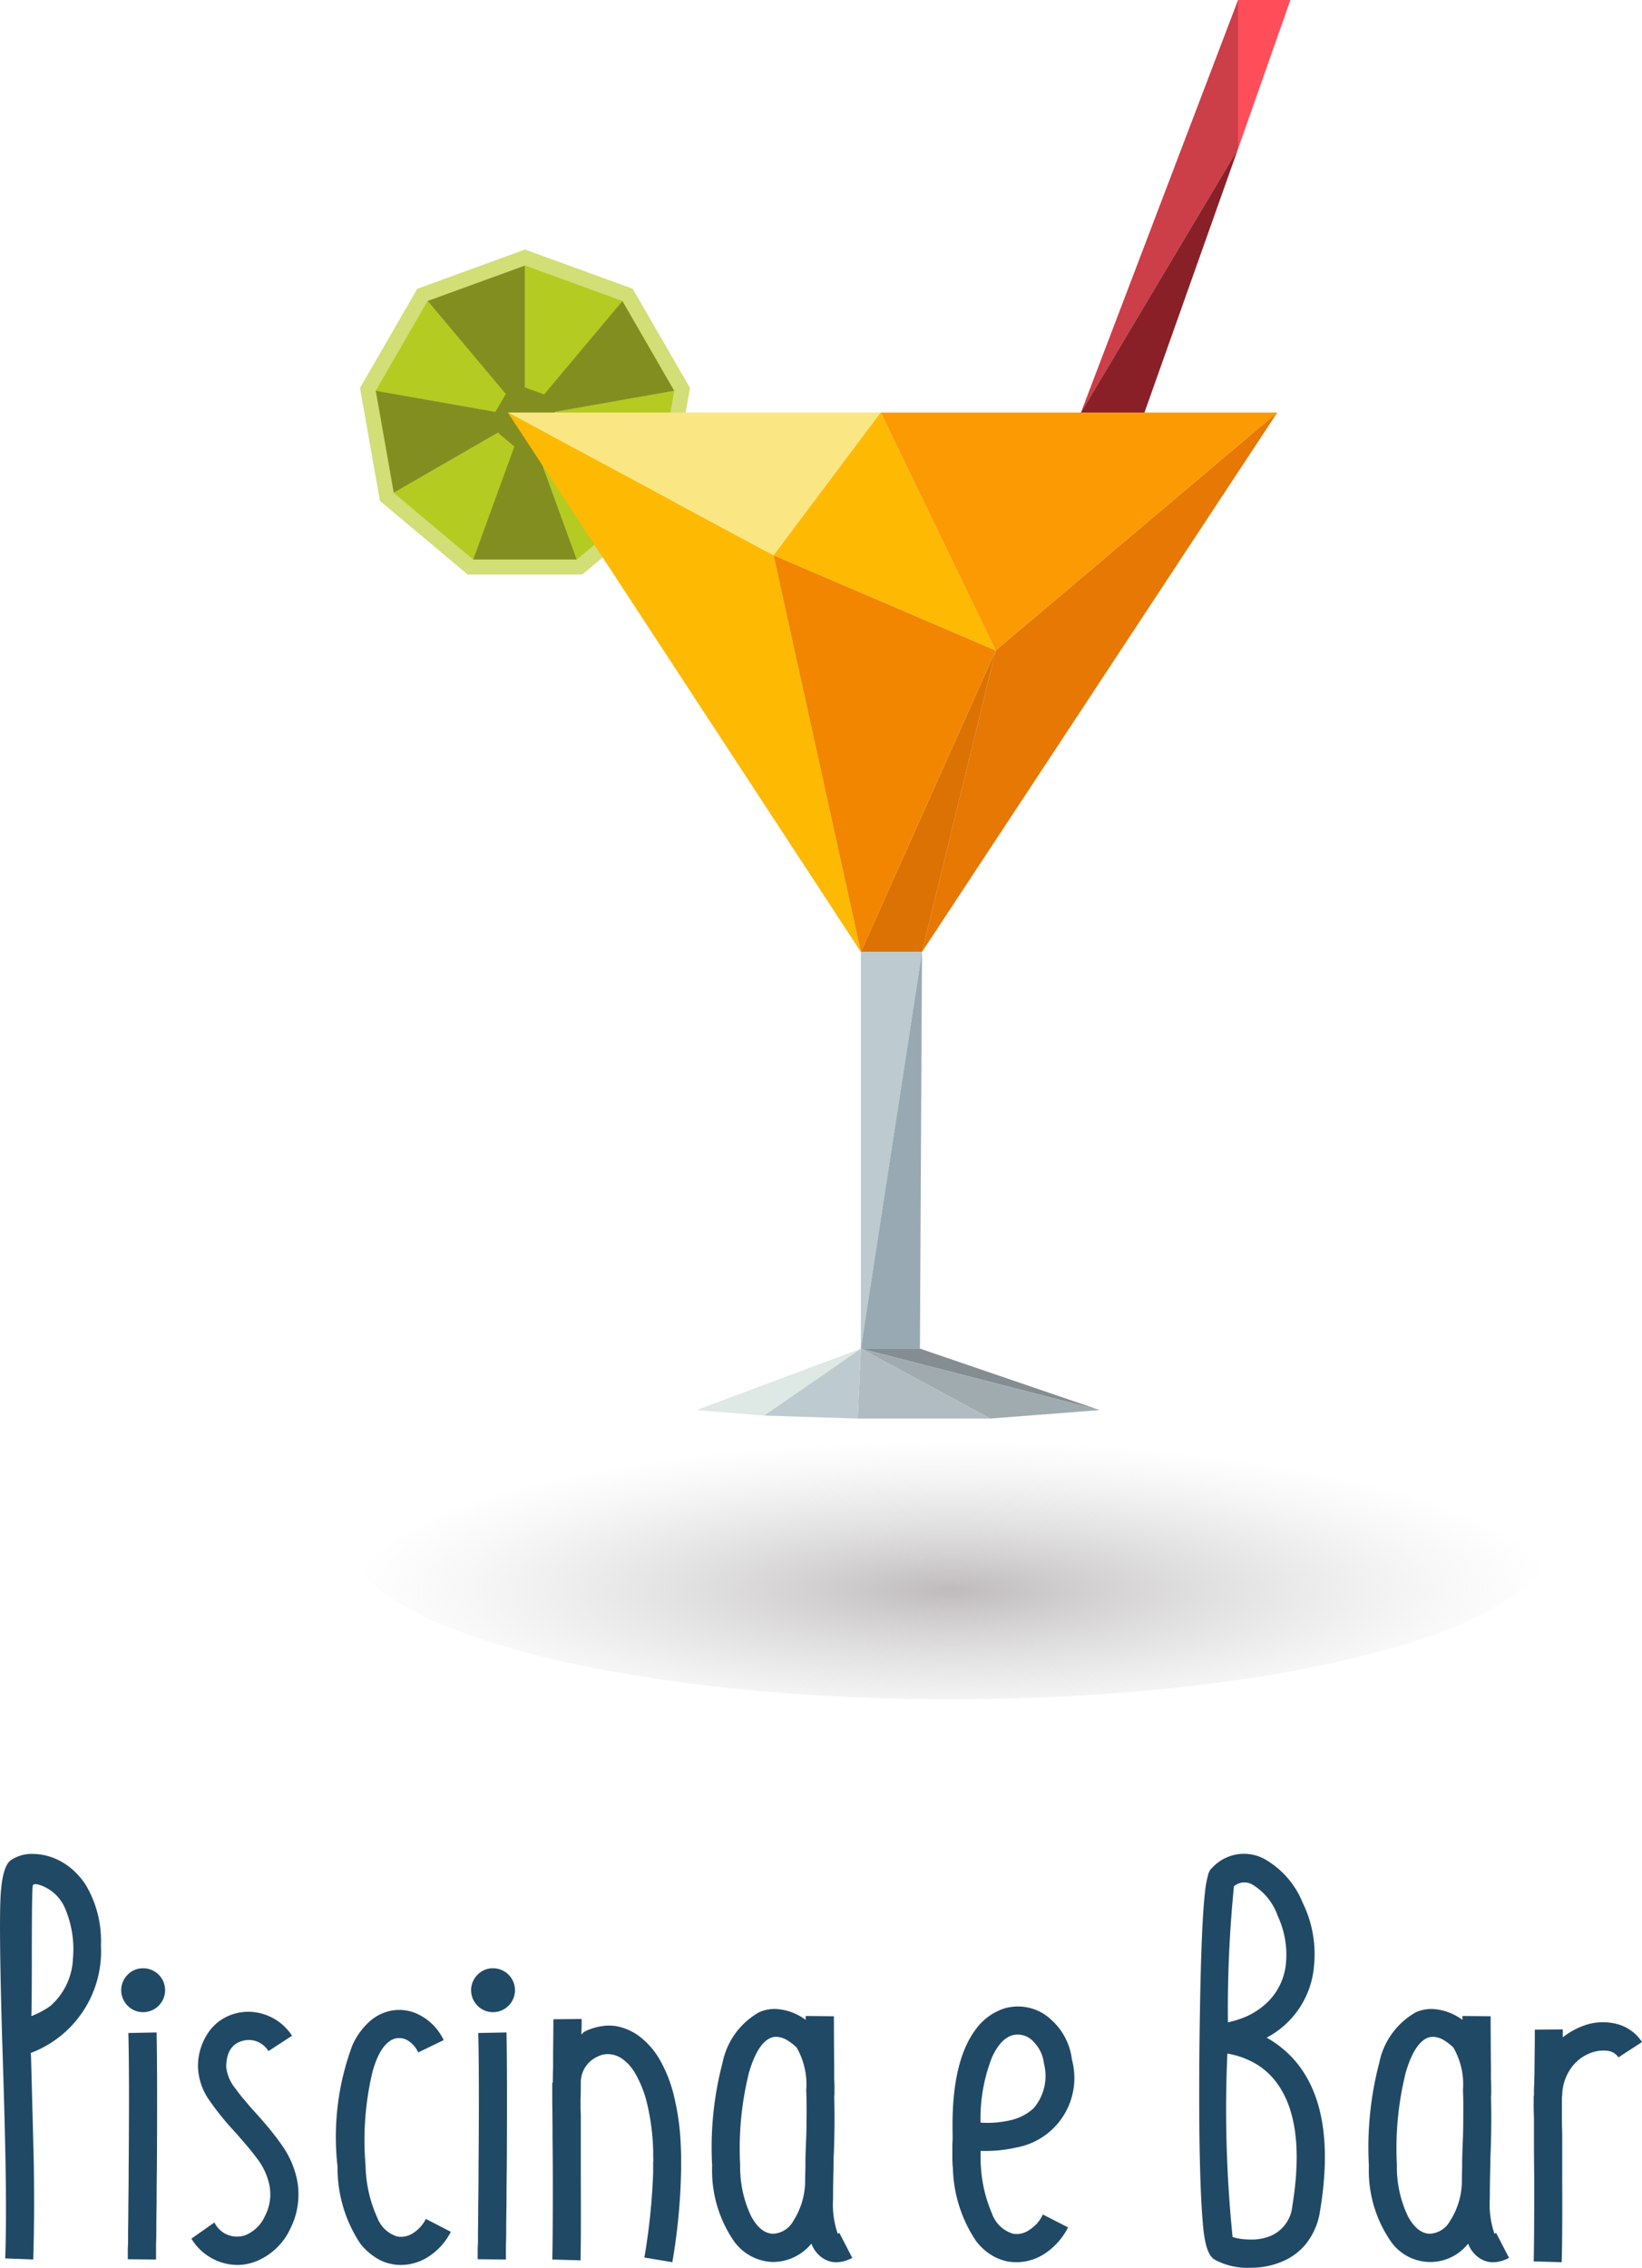 <svg xmlns="http://www.w3.org/2000/svg" xmlns:xlink="http://www.w3.org/1999/xlink" viewBox="0 0 84.791 117.099"><defs><style>.cls-1{isolation:isolate;}.cls-2{mix-blend-mode:multiply;fill:url(#Gradiente_sem_nome_13);}.cls-3{fill:#d2de76;}.cls-4{fill:#828f20;}.cls-5{fill:#b4cb21;}.cls-6{fill:#feb902;}.cls-7{fill:#fae683;}.cls-8{fill:#fc9a03;}.cls-9{fill:#e67803;}.cls-10{fill:#db7203;}.cls-11{fill:#f28600;}.cls-12{fill:#bdcad0;}.cls-13{fill:#98a9b3;}.cls-14{fill:#848d91;}.cls-15{fill:#a0abb0;}.cls-16{fill:#b0bcc2;}.cls-17{fill:#dee8e4;}.cls-18{fill:#cc3e48;}.cls-19{fill:#ff4d5a;}.cls-20{fill:#8a2027;}.cls-21{fill:#204966;}</style><radialGradient id="Gradiente_sem_nome_13" cx="49.103" cy="26025.475" r="31.165" gradientTransform="translate(0 -6372.206) scale(1 0.248)" gradientUnits="userSpaceOnUse"><stop offset="0" stop-color="#b6b1b3" stop-opacity="0.87"/><stop offset="0.398" stop-color="#bfbdbe" stop-opacity="0.494"/><stop offset="0.807" stop-color="#c8c8c8" stop-opacity="0.14"/><stop offset="1" stop-color="#ccc" stop-opacity="0"/></radialGradient></defs><g class="cls-1"><g id="Camada_2" data-name="Camada 2"><g id="Camada_1-2" data-name="Camada 1"><path class="cls-2" d="M80.122,79.509c0,4.549-13.888,8.237-31.019,8.237s-31.02-3.688-31.02-8.237,13.888-8.236,31.02-8.236S80.122,74.96,80.122,79.509Z"/><polygon class="cls-3" points="24.152 29.667 19.619 25.862 18.59 20.034 21.55 14.91 27.11 12.886 32.671 14.91 35.63 20.034 34.603 25.862 30.069 29.667 24.152 29.667"/><polygon class="cls-4" points="27.111 13.712 27.111 21.538 22.081 15.543 27.111 13.712"/><polygon class="cls-5" points="22.081 15.543 27.111 21.538 19.404 20.178 22.081 15.543"/><polygon class="cls-4" points="19.404 20.178 27.111 21.538 20.334 25.449 19.404 20.178"/><polygon class="cls-5" points="32.14 15.543 27.111 21.538 27.111 13.712 32.14 15.543"/><polygon class="cls-5" points="20.334 25.449 22.696 27.432 24.435 28.89 24.87 27.695 27.111 21.538 20.334 25.449"/><polygon class="cls-4" points="28.879 26.399 27.111 21.538 24.87 27.695 24.435 28.89 29.786 28.89 28.879 26.399"/><polygon class="cls-5" points="31.582 24.119 27.111 21.538 28.879 26.399 29.786 28.89 33.887 25.449 31.582 24.119"/><polygon class="cls-5" points="33.493 20.412 27.111 21.538 31.582 24.119 33.887 25.449 34.816 20.178 33.493 20.412"/><polygon class="cls-4" points="34.18 19.078 32.14 15.543 27.111 21.538 33.493 20.412 34.816 20.178 34.18 19.078"/><polygon class="cls-4" points="28.534 21.089 28.123 20.377 27.111 20.008 26.098 20.377 25.557 21.311 25.745 22.373 26.221 22.772 26.571 23.066 27.649 23.066 28.475 22.373 28.663 21.311 28.534 21.089"/><polygon class="cls-6" points="26.224 21.301 44.453 49.156 39.947 28.674 26.224 21.301"/><polygon class="cls-7" points="26.224 21.301 45.477 21.301 39.947 28.674 26.224 21.301"/><polygon class="cls-6" points="51.416 33.59 45.477 21.301 39.947 28.674 51.416 33.59"/><polygon class="cls-8" points="51.416 33.59 45.477 21.301 65.958 21.301 51.416 33.59"/><polygon class="cls-9" points="51.416 33.59 47.611 49.156 65.958 21.301 51.416 33.59"/><polygon class="cls-10" points="51.416 33.59 47.611 49.156 44.453 49.156 51.416 33.59"/><polygon class="cls-11" points="51.416 33.59 44.453 49.156 39.947 28.674 51.416 33.59"/><polygon class="cls-12" points="44.453 49.156 44.453 69.639 47.611 49.156 44.453 49.156"/><polygon class="cls-13" points="47.504 69.639 44.453 69.639 47.611 49.156 47.504 69.639"/><polygon class="cls-14" points="47.504 69.639 44.453 69.639 56.785 72.813 47.504 69.639"/><polygon class="cls-15" points="51.136 73.25 44.453 69.639 56.785 72.813 51.136 73.25"/><polygon class="cls-16" points="51.136 73.25 44.453 69.639 44.29 73.25 51.136 73.25"/><polygon class="cls-12" points="39.454 73.096 44.453 69.639 44.29 73.25 39.454 73.096"/><polygon class="cls-17" points="39.454 73.096 44.453 69.639 35.974 72.813 39.454 73.096"/><polygon class="cls-18" points="55.818 21.301 63.932 0 63.932 7.681 55.818 21.301"/><polygon class="cls-19" points="66.635 0 63.932 0 63.932 7.681 66.635 0"/><polygon class="cls-20" points="55.818 21.301 59.099 21.301 63.932 7.681 55.818 21.301"/><path class="cls-21" d="M.27,116.618q.07-2.082.014-4.956-.028-1.799-.142-5.438l-.028-.835q-.17-5.75-.085-7.463.085-1.515.51-1.855a1.904,1.904,0,0,1,1.119-.34,3.079,3.079,0,0,1,1.345.312,3.612,3.612,0,0,1,.694.453,4.017,4.017,0,0,1,.722.82,5.664,5.664,0,0,1,.793,3.144,5.611,5.611,0,0,1-3.625,5.551l.015.17q.098,3.667.142,5.48.043,2.903-.028,5.013Zm1.373-15.746q0,3.073-.028,3.215c.019.019.071.004.156-.043a4.051,4.051,0,0,0,.835-.467,3.427,3.427,0,0,0,1.161-2.45,5.377,5.377,0,0,0-.41-2.591A2.154,2.154,0,0,0,2.124,97.36q-.34-.127-.425-.014Q1.644,97.431,1.643,100.872Z"/><path class="cls-21" d="M6.585,103.562a1.127,1.127,0,0,1,0-1.586,1.101,1.101,0,0,1,.807-.34,1.133,1.133,0,0,1,0,2.266A1.101,1.101,0,0,1,6.585,103.562Zm.014,13.099v-.397c0-.142.005-.283.015-.426v-.566q.013-.736.014-1.458.015-.907.015-1.771.042-4.969-.015-7.065l1.459-.028q.043,2.109.014,7.094-.013.864-.014,1.771-.015.737-.015,1.473c0,.189-.005.378-.014.566v.821Z"/><path class="cls-21" d="M9.884,115.598l1.189-.836a1.292,1.292,0,0,0,1.643.638,1.907,1.907,0,0,0,.963-.963,2.42,2.42,0,0,0,.227-1.628,3.367,3.367,0,0,0-.651-1.374q-.34-.467-1.147-1.374a14.004,14.004,0,0,1-1.303-1.613,3.185,3.185,0,0,1-.581-1.699,3.066,3.066,0,0,1,.609-1.898,2.444,2.444,0,0,1,1.26-.863,2.61,2.61,0,0,1,1.671.07,2.711,2.711,0,0,1,1.317,1.062l-1.218.793a1.234,1.234,0,0,0-.595-.496,1.181,1.181,0,0,0-.765-.027q-.822.24-.821,1.359a2.111,2.111,0,0,0,.481,1.103,6.507,6.507,0,0,0,.481.609l.269.326.283.31.34.383.34.397q.369.453.638.836a4.763,4.763,0,0,1,.821,1.826,3.915,3.915,0,0,1-.34,2.535,3.312,3.312,0,0,1-1.714,1.67,2.648,2.648,0,0,1-1.033.213A2.807,2.807,0,0,1,9.884,115.598Z"/><path class="cls-21" d="M20.192,116.901a2.201,2.201,0,0,1-.722-.283,3.12,3.12,0,0,1-.864-.765,7.035,7.035,0,0,1-1.175-3.965,13.534,13.534,0,0,1,.765-6.272,3.66,3.66,0,0,1,.92-1.261,2.361,2.361,0,0,1,.935-.495,2.244,2.244,0,0,1,1.629.197,2.811,2.811,0,0,1,1.231,1.289l-1.316.637a1.396,1.396,0,0,0-.481-.58.865.865,0,0,0-.694-.142q-.75.198-1.175,1.685a15.199,15.199,0,0,0-.368,4.871,6.85,6.85,0,0,0,.608,2.705,1.613,1.613,0,0,0,1.02.963,1.112,1.112,0,0,0,.821-.17,1.867,1.867,0,0,0,.666-.736l1.288.666a3.291,3.291,0,0,1-1.118,1.26,2.653,2.653,0,0,1-1.473.453A2.146,2.146,0,0,1,20.192,116.901Z"/><path class="cls-21" d="M24.653,103.562a1.127,1.127,0,0,1,0-1.586,1.101,1.101,0,0,1,.807-.34,1.133,1.133,0,0,1,0,2.266A1.101,1.101,0,0,1,24.653,103.562Zm.014,13.099v-.397c0-.142.005-.283.015-.426v-.566q.013-.736.014-1.458.015-.907.015-1.771.042-4.969-.015-7.065l1.459-.028q.043,2.109.014,7.094-.013.864-.014,1.771-.015.737-.015,1.473c0,.189-.005.378-.014.566v.821Z"/><path class="cls-21" d="M33.73,111.634a.877.877,0,0,0,0-.227v-.326a11.7,11.7,0,0,0-.297-2.379,5.733,5.733,0,0,0-.651-1.67,2.845,2.845,0,0,0-.326-.439,2.706,2.706,0,0,0-.269-.24,1.313,1.313,0,0,0-.793-.283,1.24,1.24,0,0,0-.326.042,1.883,1.883,0,0,0-.24.099,1.458,1.458,0,0,0-.836,1.303q0,.582-.014.864v.368c0,.151.005.297.014.44V112.54q.015,3.002-.014,4.178l-1.459-.043q.029-1.119.028-3.937,0-1.077-.014-2.28,0-1.005-.015-1.855v-1.02l.015-.042.014-.029q0-.453.015-.764v-.836q.013-.977.014-1.643l1.459-.014v.382l-.015.411.057-.043.028-.028a.19.19,0,0,1,.085-.071,2.871,2.871,0,0,1,.736-.254,3.429,3.429,0,0,1,.439-.057c.122,0,.24.004.353.014a2.819,2.819,0,0,1,1.331.567,4.019,4.019,0,0,1,.949,1.062,6.962,6.962,0,0,1,.821,2.066,12.58,12.58,0,0,1,.311,2.025c.019.302.033.618.042.949v.722a31.195,31.195,0,0,1-.453,4.814l-1.444-.241a33.098,33.098,0,0,0,.439-4.035c.009-.16.014-.316.014-.467Z"/><path class="cls-21" d="M44.01,116.59a1.796,1.796,0,0,1-.821.227,1.246,1.246,0,0,1-.68-.198,1.527,1.527,0,0,1-.608-.765,2.583,2.583,0,0,1-2.011.948,2.554,2.554,0,0,1-2.039-1.147,6.435,6.435,0,0,1-1.076-3.823,17.138,17.138,0,0,1,.538-5.324,3.856,3.856,0,0,1,1.897-2.606,1.952,1.952,0,0,1,.977-.155,2.86,2.86,0,0,1,1.416.552V104.1l1.459.014q0,1.034.014,2.662v.566c.01.151.015.303.015.453v.411h-.015q.042,1.247-.014,2.917l-.015.27v.283l-.014.623q-.015.721-.015,1.246a4.661,4.661,0,0,0,.241,1.798c.018-.01.047-.023.085-.042Zm-2.407-5.509.015-.367.014-.383q.015-.44.015-.807c.009-.614.005-1.147-.015-1.601a3.797,3.797,0,0,0-.495-2.194,2.77,2.77,0,0,0-.496-.383,1.144,1.144,0,0,0-.566-.17.755.755,0,0,0-.283.057q-.68.297-1.118,1.799a16.179,16.179,0,0,0-.453,4.758,5.897,5.897,0,0,0,.58,2.676q.482.864,1.119.878a1.259,1.259,0,0,0,1.048-.665,3.865,3.865,0,0,0,.608-1.969q0-.325.015-.779v-.424Z"/><path class="cls-21" d="M52.024,116.774a2.603,2.603,0,0,1-.778-.298,2.937,2.937,0,0,1-.85-.765,7.074,7.074,0,0,1-1.19-3.752,5.105,5.105,0,0,1-.028-.596v-.623l.014-.297v-.255q-.085-3.766,1.246-5.466a2.913,2.913,0,0,1,1.091-.878,2.16,2.16,0,0,1,.467-.17,3.017,3.017,0,0,1,.368-.057,2.505,2.505,0,0,1,1.954.708,3.26,3.26,0,0,1,1.034,2.025,3.646,3.646,0,0,1-2.889,4.545,7.07,7.07,0,0,1-1.827.17v.41c0,.143.005.265.015.369a7.113,7.113,0,0,0,.566,2.436,1.658,1.658,0,0,0,1.09,1.062,1.121,1.121,0,0,0,.85-.198,1.848,1.848,0,0,0,.694-.793l1.303.666a3.557,3.557,0,0,1-1.147,1.316,2.687,2.687,0,0,1-1.515.481A2.967,2.967,0,0,1,52.024,116.774Zm.028-7.265a2.654,2.654,0,0,0,1.317-.638,2.566,2.566,0,0,0,.538-2.322,1.871,1.871,0,0,0-.51-1.09,1.102,1.102,0,0,0-.921-.397q-.735.057-1.246,1.161a8.627,8.627,0,0,0-.595,3.384A5.224,5.224,0,0,0,52.053,109.51Z"/><path class="cls-21" d="M62.716,116.675q-.454-.27-.581-1.643-.155-1.529-.198-4.758-.028-2.704.015-5.692.07-5.07.269-6.854a5.638,5.638,0,0,1,.185-.991,1.012,1.012,0,0,1,.099-.198l.057-.057.043-.042a2.222,2.222,0,0,1,2.704-.439,4.548,4.548,0,0,1,1.954,2.237,6.035,6.035,0,0,1,.595,3.228,4.605,4.605,0,0,1-2.449,3.753,5.496,5.496,0,0,1,1.373,1.09q2.266,2.506,1.388,7.83a3.563,3.563,0,0,1-.765,1.771,3.076,3.076,0,0,1-1.118.835,4.028,4.028,0,0,1-1.714.354A3.481,3.481,0,0,1,62.716,116.675Zm1.826-1.033a2.507,2.507,0,0,0,1.133-.213,1.871,1.871,0,0,0,1.062-1.529q.75-4.616-1.034-6.627a3.697,3.697,0,0,0-1.218-.893,4.421,4.421,0,0,0-1.105-.34,65.027,65.027,0,0,0,.27,9.474A2.905,2.905,0,0,0,64.542,115.641Zm-1.133-11.215a5.036,5.036,0,0,0,.878-.27,3.832,3.832,0,0,0,.921-.553,3.205,3.205,0,0,0,1.203-2.293,4.719,4.719,0,0,0-.425-2.365,3.096,3.096,0,0,0-1.331-1.643.835.835,0,0,0-.935.1A63.956,63.956,0,0,0,63.409,104.427Z"/><path class="cls-21" d="M77.924,116.59a1.799,1.799,0,0,1-.821.227,1.241,1.241,0,0,1-.68-.198,1.523,1.523,0,0,1-.609-.765,2.487,2.487,0,0,1-4.05-.198,6.442,6.442,0,0,1-1.076-3.823,17.166,17.166,0,0,1,.538-5.324,3.86,3.86,0,0,1,1.897-2.606,1.957,1.957,0,0,1,.978-.155,2.867,2.867,0,0,1,1.416.552V104.1l1.458.014q0,1.034.015,2.662v.566c.009.151.014.303.014.453v.411h-.014q.043,1.247-.015,2.917l-.014.27v.283l-.015.623q-.013.721-.014,1.246a4.647,4.647,0,0,0,.24,1.798l.085-.042Zm-2.407-5.509.014-.367.015-.383q.013-.44.014-.807.015-.921-.014-1.601a3.787,3.787,0,0,0-.496-2.194,2.801,2.801,0,0,0-.495-.383,1.147,1.147,0,0,0-.566-.17.748.748,0,0,0-.283.057q-.68.297-1.119,1.799a16.244,16.244,0,0,0-.453,4.758,5.883,5.883,0,0,0,.581,2.676q.48.864,1.118.878a1.258,1.258,0,0,0,1.048-.665,3.858,3.858,0,0,0,.609-1.969q0-.325.014-.779v-.424Z"/><path class="cls-21" d="M81.917,104.553a2.876,2.876,0,0,1,1.671-.014,2.209,2.209,0,0,1,1.203.906l-1.218.793a.767.767,0,0,0-.566-.34,1.832,1.832,0,0,0-.708.057,2.193,2.193,0,0,0-1.062.693,2.482,2.482,0,0,0-.566,1.529l-.015.142v.948q0,.454.015.921v2.308q.013,3.058-.028,4.319l-1.444-.042q.028-1.204.028-4.206-.015-1.048-.015-2.266v-.921c-.009-.227-.014-.457-.014-.693v-.44l.014-.042v-.354c.01-.132.015-.254.015-.367q.013-.454.014-.836.015-1.077.015-1.841l1.444-.015v.411A3.844,3.844,0,0,1,81.917,104.553Z"/></g></g></g></svg>